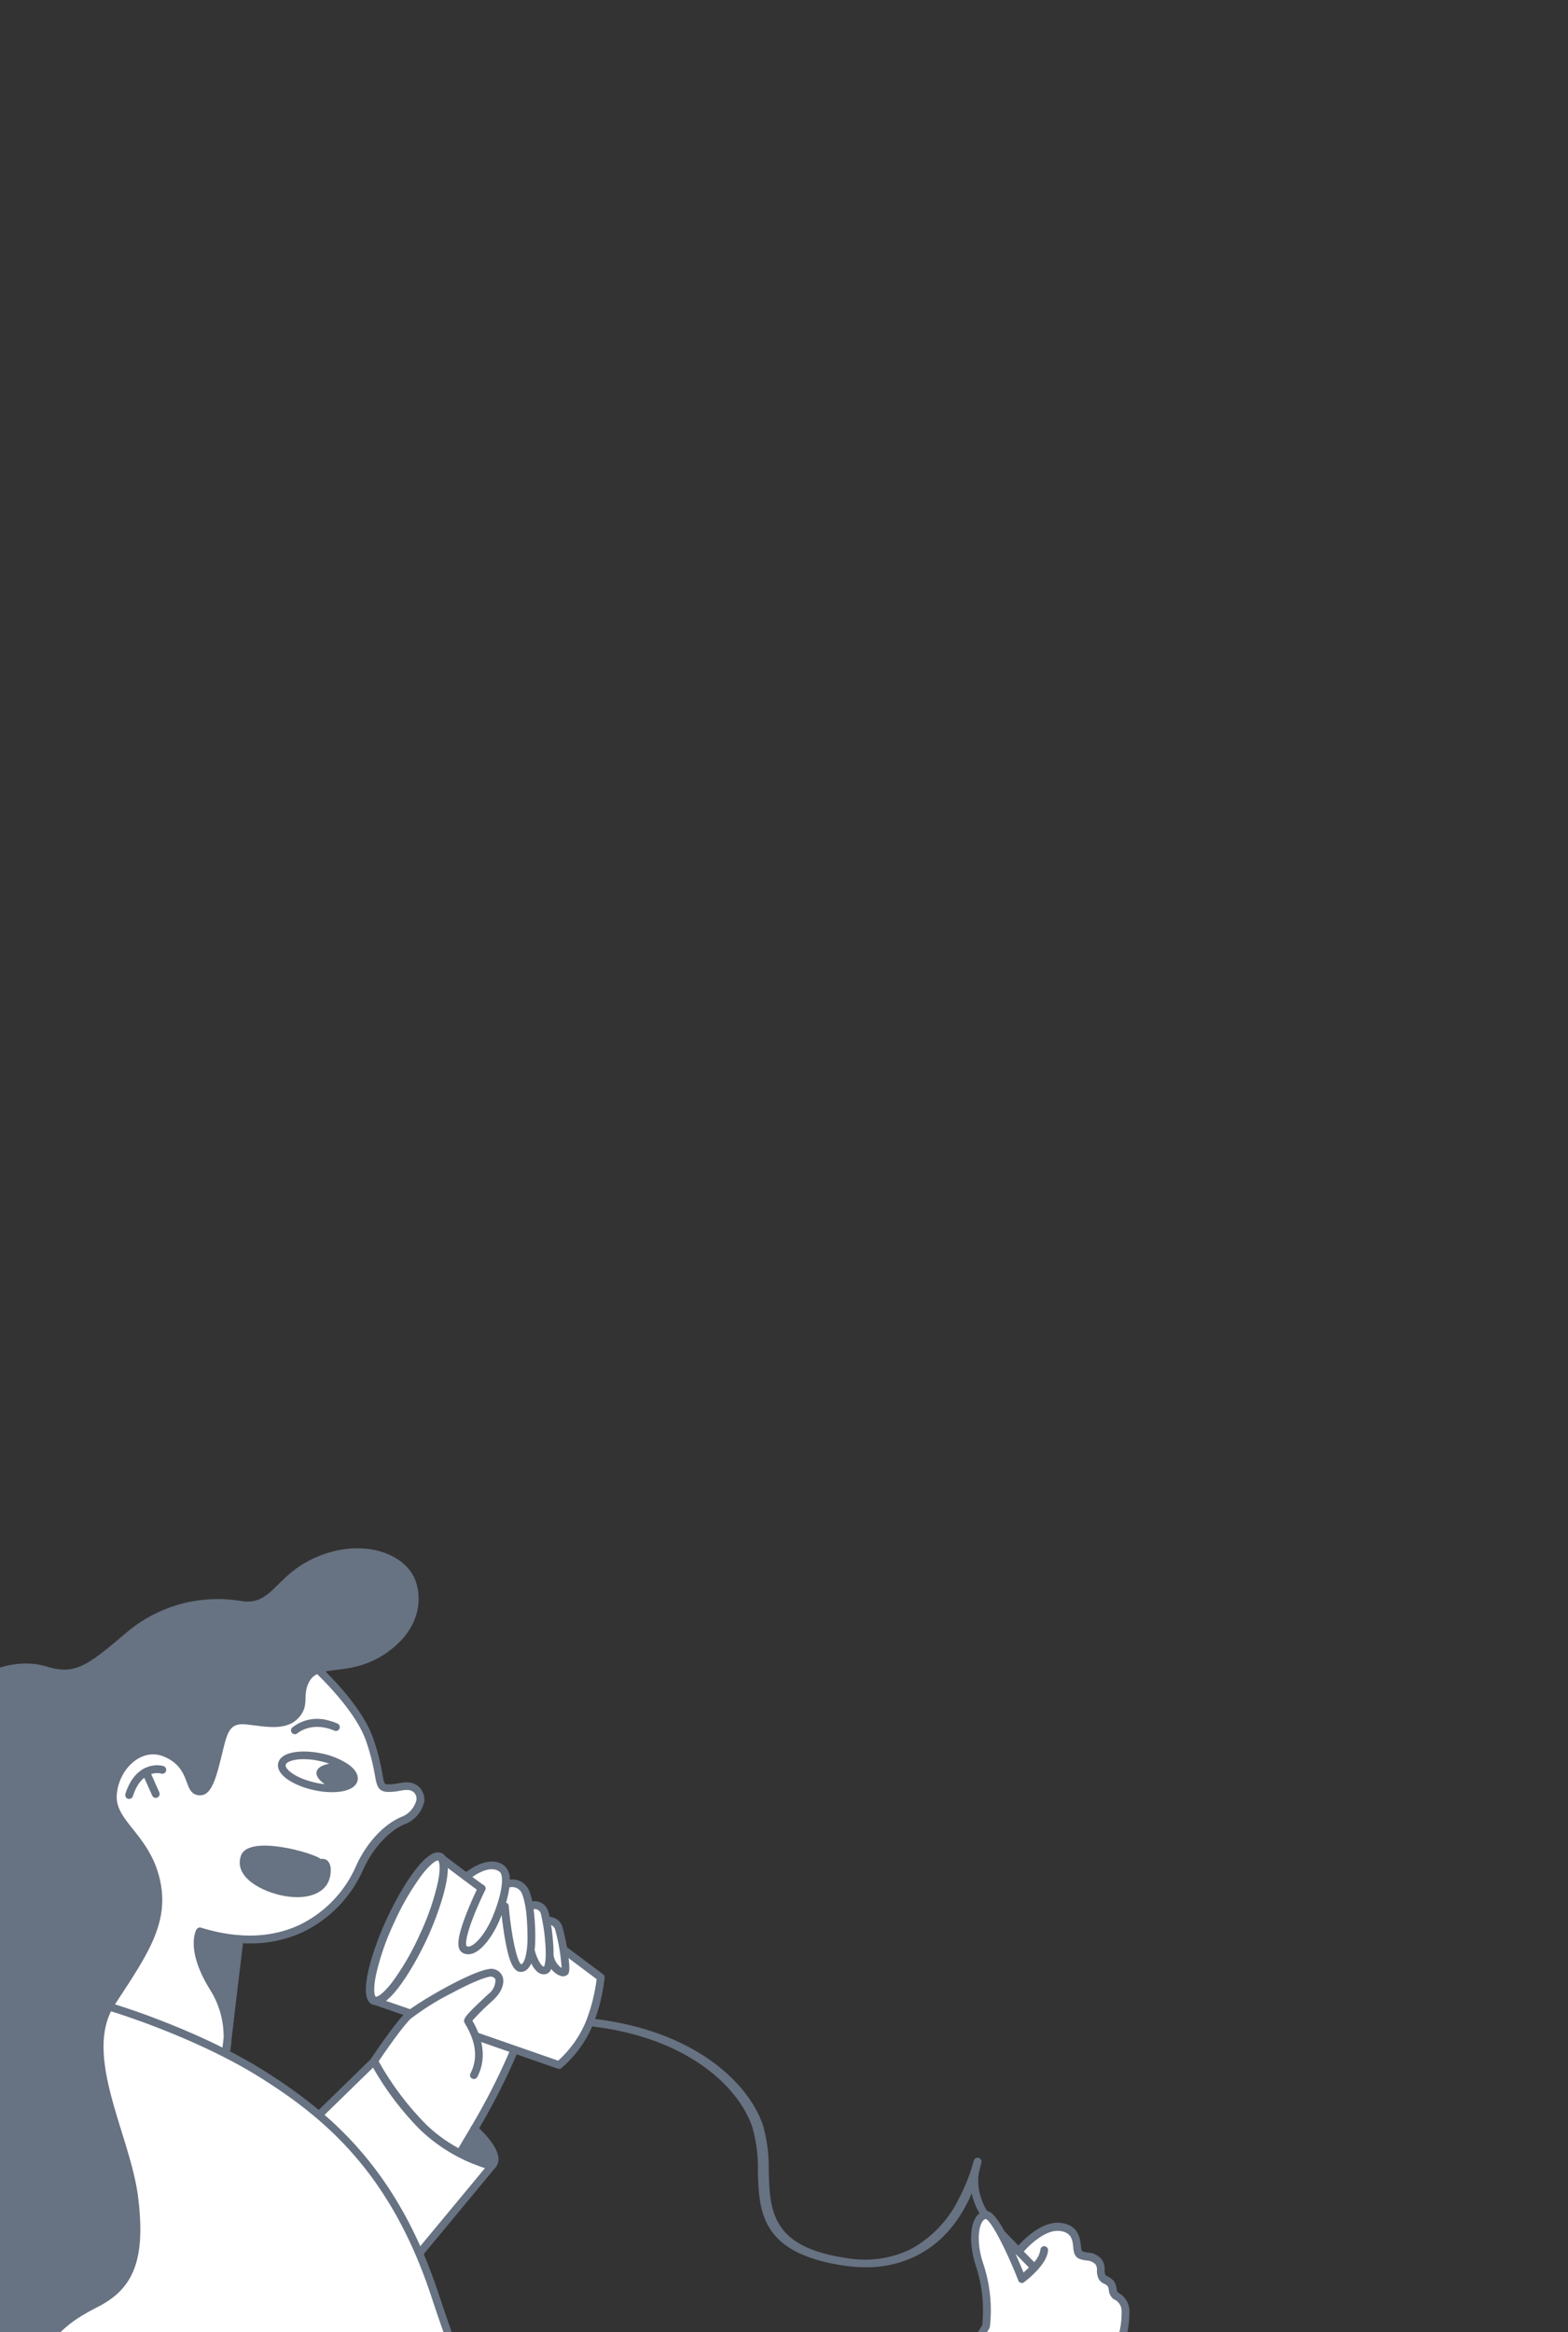 <svg xmlns="http://www.w3.org/2000/svg" xmlns:xlink="http://www.w3.org/1999/xlink" width="314" height="467" viewBox="0 0 314 467">
  <rect x="0" y="0" width="314" height="467" fill="#333333" stroke="none"/>
  <defs>
    <clipPath id="clip-path">
      <rect id="Rectangle_3717" data-name="Rectangle 3717" width="314" height="467" transform="translate(-22674 5462)" fill="#202124"/>
    </clipPath>
  </defs>
  <g id="Mask_Group_543" data-name="Mask Group 543" transform="translate(22674 -5462)" clip-path="url(#clip-path)">
    <g id="Group_15255" data-name="Group 15255" transform="translate(-22788 5772.046)">
      <path id="Path_15843" data-name="Path 15843" d="M479.474,1127.469c-5.441-7.124-14.9-10.492-14.9-10.492s-20.6,32.255-47.8,41.453-36.271-9.716-43.266-20.208S359,1103.5,359,1103.5a92.169,92.169,0,0,0-13.343-25.649c-9.586-12.954-24.612-21.115-33.81-25.131S294.1,1045.6,294.1,1045.6l-3.886,3.757-44.561,62.956-36.789,21.192s-1.269,2.125-2.85,4.767a.746.746,0,0,1-.026.622.779.779,0,0,1-.622.441c-2.358,3.912-5.1,8.394-5.415,8.6-.466.311-10.285,11.633-12.254,13.887,17.125,14.923,39.95,31.918,65.08,48.422,11.166,7.332,22.255,14.223,32.9,20.493l22.462-27.592c-.1-.078-.181-.129-.285-.207a.777.777,0,0,1,.933-1.244,2.97,2.97,0,0,1,.337.259l11.918-14.638c32.9,26.426,71.765,21.892,71.765,21.892s24.353-2.073,52.075-22.8,40.028-49.225,40.028-49.225S484.915,1134.593,479.474,1127.469Z" transform="translate(-157.943 -954.041)" fill="#fff"/>
      <g id="Group_15231" data-name="Group 15231" transform="translate(176.913 102.699)">
        <path id="Path_15844" data-name="Path 15844" d="M767.721,1088.6s4.586,8.731,9.923,13.394c5.363,4.664,13.55,7.695,13.55,7.695l-15.1,18.395L755.7,1099.766Z" transform="translate(-755.7 -1088.6)" fill="#fff"/>
      </g>
      <g id="Group_15236" data-name="Group 15236" transform="translate(181.266 105.005)">
        <g id="Group_15233" data-name="Group 15233">
          <g id="Group_15232" data-name="Group 15232">
            <path id="Path_15845" data-name="Path 15845" d="M782.423,1105.739a47.412,47.412,0,0,1-5.182-8.239c-.8.751-1.658,1.451-2.435,2.228-.181.181-.363.389-.544.57l-.026.026a12.838,12.838,0,0,1-.907,1.5,4.622,4.622,0,0,1-.829,1.114,56.85,56.85,0,0,0,4.43,6.71A51.416,51.416,0,0,0,796,1125.014c1.5-1.865,3.316-3.42,4.871-5.233A43.967,43.967,0,0,1,782.423,1105.739Z" transform="translate(-772.5 -1097.5)" fill="#fff"/>
          </g>
        </g>
        <g id="Group_15235" data-name="Group 15235" transform="translate(12.773 27.436)">
          <g id="Group_15234" data-name="Group 15234">
            <path id="Path_15846" data-name="Path 15846" d="M821.8,1203.4a28.933,28.933,0,0,1,2.28,4.353c.311.855.518,1.71.751,2.591.026.052.1.337.181.57.1.155.363.647.466.855.518-.467,1.01-.933,1.529-1.4.518-.492,1.01-.984,1.477-1.5a8.963,8.963,0,0,0,.648-.751c.026-.052.078-.1.13-.181a5.561,5.561,0,0,1,.363-.466A40.072,40.072,0,0,1,821.8,1203.4Z" transform="translate(-821.8 -1203.4)" fill="#fff"/>
          </g>
        </g>
      </g>
      <path id="Path_15847" data-name="Path 15847" d="M759.252,1123.89c0-.026-.026-.026,0,0,.7-1.192,1.4-2.358,2.1-3.575a40.13,40.13,0,0,0-6.529-3.239s-1.01,1.607-2.9,4.172c-.337.44-.7.855-1.062,1.269-.052.13-.1.259-.181.415-7.332,9.741-23.732,28.861-43.655,35.6-27.2,9.2-36.271-9.716-43.266-20.208s-14.508-34.717-14.508-34.717a92.174,92.174,0,0,0-13.342-25.649c-9.586-12.954-24.613-21.115-33.81-25.13s-17.747-7.125-17.747-7.125l-3.886,3.757-1.062,1.5c5.752,1.114,21.763,5.752,34.354,14.586,14.508,10.467,19.82,23.965,27.2,43.4,5.181,13.654,11.918,34.432,23.55,47.437a.08.08,0,0,0-.052-.026s6.244,6.606,7.954,12.229-1.554,11.218-3.627,13.6c-2.772,3.186-3.549,7.176.674,8.653s13.809-5.907,21.167-12.928c10.415-9.923,24.405-14.975,24.405-14.975l-.544.155a98.6,98.6,0,0,0,32.825-23.6,54.966,54.966,0,0,1,15.234,18.084,12.733,12.733,0,0,1,1.477-2.15c1.01-1.269,2.228-2.383,3.29-3.627a62.133,62.133,0,0,0-15.415-17.617c1.192-1.477,2.332-2.979,3.446-4.534a52.686,52.686,0,0,1,14.716,18.032,21.824,21.824,0,0,0,1.166-1.969c.129-.259.259-.492.363-.751a2.374,2.374,0,0,1,.078-.233,11.521,11.521,0,0,0,.388-1.632,4.215,4.215,0,0,1,1.891-2.8C768.968,1132,766.04,1129.356,759.252,1123.89Z" transform="translate(-448.162 -954.115)" fill="#fff"/>
      <g id="Group_15237" data-name="Group 15237" transform="translate(131.766 23.295)">
        <path id="Path_15848" data-name="Path 15848" d="M608.631,859.886l2.928-22.98a27.024,27.024,0,0,0,15.881-4.663c8.109-5.363,7.954-10.881,8.809-11.736s5.389-6.4,7.073-6.658,5.13-4.4,4.094-6.27-5.441.052-6.865-1.036-2.021-8.42-3.627-11.451-8.291-11.969-10.83-12.9-8.55,7.254-8.55,7.254l-16.011,4.974s-15.337,2.28-15.6,2.461-4.275,8.239-4.275,8.239-.466,9.016-.052,9.068,4.871,13.861,4.871,13.861l-.648,22.333s9.275,3.368,13.006,4.974S608.631,859.886,608.631,859.886Z" transform="translate(-581.437 -782.114)" fill="#fff"/>
      </g>
      <g id="Group_15238" data-name="Group 15238" transform="translate(188.961 84.933)">
        <path id="Path_15849" data-name="Path 15849" d="M826.786,1020.28a3.669,3.669,0,0,1-1.114,4.4c-2.332,2.151-4.741,4.663-4.482,5.259S823,1033.13,823,1033.13s7.954,2.41,7.435,2.591-11.063,20.648-11.063,20.648a45.372,45.372,0,0,1-9.845-7.772,50.3,50.3,0,0,1-7.332-10.8s5.959-8.472,7.254-9.508,12.513-7.514,12.513-7.514S825.569,1019.5,826.786,1020.28Z" transform="translate(-802.2 -1020.028)" fill="#fff"/>
      </g>
      <g id="Group_15239" data-name="Group 15239" transform="translate(306.634 133.426)">
        <path id="Path_15850" data-name="Path 15850" d="M1256.4,1236.709l4.741-7.306s.6-6.814-.7-9.845-2.591-11.84.6-12.358a12.907,12.907,0,0,1,3.368,4.145,39.75,39.75,0,0,0,2.409,4.223s3.187-4.663,6.3-5.363,5.518-.182,5.7.855.7,3.627,1.3,3.886,3.964,1.114,3.964,2.254c0,1.114.7,2.85,1.218,3.109s1.218,2.254,1.632,2.85c.44.6,2.072,1.632,2.072,3.549s-1.736,10.182-5.1,14.508-9.508,10.8-9.508,10.8-5.1-6.917-8.109-9.508S1256.4,1236.709,1256.4,1236.709Z" transform="translate(-1256.4 -1207.2)" fill="#fff"/>
      </g>
      <g id="Group_15240" data-name="Group 15240" transform="translate(306.686 133.451)">
        <path id="Path_15851" data-name="Path 15851" d="M1261.134,1207.818l.285-.363a2.381,2.381,0,0,1-.181-.156c-3.187.518-1.891,9.327-.6,12.358s.7,9.845.7,9.845l-4.741,7.306s3.109,1.451,6.063,3.187l.466.052a12.846,12.846,0,0,0,3.316-6.4c.855-4.922-2.591-13.394-4.482-18.731C1260.3,1210.383,1261.134,1207.818,1261.134,1207.818Z" transform="translate(-1256.6 -1207.3)" fill="#fff"/>
      </g>
      <g id="Group_15241" data-name="Group 15241" transform="translate(2.048 0)">
        <path id="Path_15852" data-name="Path 15852" d="M275.484,697.744c-2.668-5-10.881-7.436-19.353-3.808s-8.809,9.845-15.208,8.809a28.247,28.247,0,0,0-22.98,6.4c-7.772,6.581-10.182,8.472-15.882,6.736s-14.845-.182-21.944,10.544c-7.073,10.7-12.254,13.809-20.545,12.773a29.914,29.914,0,0,0-26.944,11.918c-7.073,9.664-5.881,12.954-16.244,16.063s-18.835,7.954-20.389,15.208-3.627,10.7-8.109,15.545-10.208,13.032-5.182,23.5c5.311,11.063,12.047,10.415,17.306,22.877,4.068,9.664,12.047,25.649,27.592,29.095s32.644-8.291,42.152-6.037,18.654,3.808,26.245-6.917,9.327-12.773,16.4-16.4,9.508-9.508,7.954-21.944-11.218-28.5-4.663-38.525,11.063-16.4,8.99-25.208-8.938-11.555-8.6-16.736,4.9-9.534,9.327-7.772c5.648,2.254,3.912,7.176,6.814,7.746,2.565.518,3.549-2.565,4.741-7.41,1.218-4.845,1.425-7.1,5-6.736,3.964.414,8.265,1.5,10.778-1.606,1.943-2.384.466-4.2,1.84-6.866,2.073-3.99,8.342-.648,15.856-6.088S276.987,700.542,275.484,697.744Z" transform="translate(-80.747 -692.2)" fill="#677282"/>
      </g>
      <g id="Group_15242" data-name="Group 15242" transform="translate(139.078 43.445)">
        <path id="Path_15853" data-name="Path 15853" d="M610.449,866.629a.716.716,0,0,1-.233-.026.787.787,0,0,1-.518-.984c1.762-5.6,5.726-6.088,7.565-5.57a.779.779,0,1,1-.415,1.5c-.181-.052-3.912-.959-5.648,4.534A.8.8,0,0,1,610.449,866.629Z" transform="translate(-609.662 -859.891)" fill="#677282"/>
      </g>
      <g id="Group_15243" data-name="Group 15243" transform="translate(142.463 44.051)">
        <path id="Path_15854" data-name="Path 15854" d="M625.441,868.153a.789.789,0,0,1-.7-.466l-1.943-4.353a.783.783,0,1,1,1.425-.647l1.943,4.353a.787.787,0,0,1-.389,1.036A.578.578,0,0,1,625.441,868.153Z" transform="translate(-622.727 -862.227)" fill="#677282"/>
      </g>
      <g id="Group_15244" data-name="Group 15244" transform="matrix(-0.966, -0.259, 0.259, -0.966, 181.1, 39.421)">
        <path id="Path_15855" data-name="Path 15855" d="M2.344,4.425A9.77,9.77,0,0,1,.66,4.3.773.773,0,1,1,.893,2.767c4.922.7,6.969-2.384,7-2.409a.769.769,0,1,1,1.3.829A8.031,8.031,0,0,1,2.344,4.425Z" transform="translate(0 0)" fill="#677282"/>
      </g>
      <path id="Path_15856" data-name="Path 15856" d="M739.629,859.815a13.229,13.229,0,0,0,4.974.233c1.088-.181,1.839-.57,1.917-1.01s-.44-1.088-1.347-1.71a13.722,13.722,0,0,0-4.612-1.839,16.33,16.33,0,0,0-3.316-.389c-2.1,0-3.446.544-3.575,1.14C733.489,857.147,735.717,858.96,739.629,859.815Z" transform="translate(-562.457 -812.896)" fill="#fff"/>
      <path id="Path_15857" data-name="Path 15857" d="M741.651,851.738a15.12,15.12,0,0,0-5.156-2.073c-3.86-.829-8.213-.44-8.731,1.943s3.29,4.56,7.151,5.389a16.405,16.405,0,0,0,3.627.414,11.383,11.383,0,0,0,1.943-.155c1.814-.311,2.928-1.088,3.187-2.2C743.879,853.966,743.179,852.774,741.651,851.738Zm-12.384.207c.13-.6,1.477-1.14,3.575-1.14a14.833,14.833,0,0,1,3.316.389,13.666,13.666,0,0,1,1.839.518c-1.4.259-2.358.8-2.539,1.606s.466,1.684,1.632,2.487a12.5,12.5,0,0,1-1.891-.311C731.313,854.64,729.086,852.826,729.267,851.945Z" transform="translate(-558.053 -808.575)" fill="#677282"/>
      <g id="Group_15245" data-name="Group 15245" transform="translate(162.007 59.535)">
        <path id="Path_15858" data-name="Path 15858" d="M710.591,925.168c1.192.233,2.429-.321,3.776-.5,2.332-.311,2.357,2.746,1.555,4.56-1.036,2.332-4.2,3.653-8.705,2.876s-10.311-3.757-8.809-8.083,14.638-.544,15.959.648c.827.738-3.227,1.9-4.772,1.773C708.568,926.357,709.867,925.023,710.591,925.168Z" transform="translate(-698.166 -921.996)" fill="#677282"/>
      </g>
      <path id="Path_15859" data-name="Path 15859" d="M793.572,1105.99c-.026-2.746-3.912-6.218-4.352-6.606a.771.771,0,0,0-1.166.181l-2.513,4.223a28.865,28.865,0,0,1-6.5-4.767,58.182,58.182,0,0,1-9.689-13.006.025.025,0,0,0-.026-.026c-.026-.026-.026-.052-.052-.078s-.026-.052-.052-.052l-.026-.026-.026-.026c-.026-.026-.052-.026-.052-.052-.026-.026-.052-.026-.052-.052a.09.09,0,0,1-.052-.026c-.026,0-.052-.026-.078-.026s-.052-.026-.078-.026a.1.1,0,0,1-.078-.026h-.233a.1.1,0,0,0-.078.026.1.1,0,0,0-.078.026c-.026,0-.052.026-.078.026a5.211,5.211,0,0,1-.052.052c-.026.026-.052.026-.078.052s-.052.026-.052.052l-.026.026-10.881,10.622a.775.775,0,0,0-.026,1.088.792.792,0,0,0,.544.233.747.747,0,0,0,.544-.233l10.156-9.9a59.175,59.175,0,0,0,9.482,12.488,33.56,33.56,0,0,0,12.928,7.643l-13.627,16.452a.753.753,0,0,0,.1,1.088.729.729,0,0,0,.492.181.776.776,0,0,0,.6-.285l14.353-17.333A2.544,2.544,0,0,0,793.572,1105.99Z" transform="translate(-579.74 -983.679)" fill="#677282"/>
      <g id="Group_15248" data-name="Group 15248" transform="translate(187.263 60.885)">
        <g id="Group_15246" data-name="Group 15246" transform="translate(0.883 1.342)">
          <path id="Path_15860" data-name="Path 15860" d="M800.44,960.94l6.658,2.409s29.535,10.544,29.794,10.285,4.482-3.964,5.959-8.109a58.794,58.794,0,0,0,2.254-9.4l-12-8.731-15.363-12.1-4.586-2.591s-1.3-2.332-6.917,5.7a38.652,38.652,0,0,0-6.555,15.882S797.849,959.644,800.44,960.94Z" transform="translate(-799.055 -932.386)" fill="#fff"/>
        </g>
        <path id="Path_15861" data-name="Path 15861" d="M830.9,1028.718c1.062-.7,2.125-1.4,3.213-2.1,2.954-1.943,5.985-3.912,9.431-4.741a4.748,4.748,0,0,1,1.71-.156,1.927,1.927,0,0,1,1.425.855,2.157,2.157,0,0,1-.363,2.383,14.871,14.871,0,0,1-1.917,1.684,15.885,15.885,0,0,0-2.1,2.28c-.7.881-1.451,1.917-1.192,3.031a5.783,5.783,0,0,0,1.243,1.943,1.987,1.987,0,0,1,.389,2.151c-.492.777-1.658.7-2.565.518-1.528-.311-3.083-.648-4.612-.959a11.92,11.92,0,0,1-3.99-1.347,10.3,10.3,0,0,1-2.383-2.358C827.9,1030.169,829.631,1029.548,830.9,1028.718Z" transform="translate(-820.161 -997.216)" fill="#fff"/>
        <g id="Group_15247" data-name="Group 15247" transform="translate(21.232 18.886)">
          <path id="Path_15862" data-name="Path 15862" d="M895.037,1024.586a.923.923,0,0,1-.259-.052l-16.659-5.8a.749.749,0,0,1-.466-.985.78.78,0,0,1,.985-.466l16.244,5.648a21.75,21.75,0,0,0,5.6-7.954,34.859,34.859,0,0,0,2.1-8.368l-6.814-5.1a.777.777,0,0,1,.933-1.244l7.176,5.363a.767.767,0,0,1,.311.673,36.229,36.229,0,0,1-2.254,9.223,22.993,22.993,0,0,1-6.4,8.887A.726.726,0,0,1,895.037,1024.586Z" transform="translate(-877.601 -1000.105)" fill="#677282"/>
        </g>
        <path id="Path_15863" data-name="Path 15863" d="M819.368,933.837l-7.824-5.855a1.543,1.543,0,0,0-.725-.622c-3.238-1.477-8.627,8.031-11.037,13.265s-6.089,15.545-2.876,17.021a2.242,2.242,0,0,0,.6.156l6.5,2.254a.927.927,0,0,0,.259.052.77.77,0,0,0,.233-1.5l-4.819-1.658c2.979-2.332,6.451-8.627,8.265-12.539,1.736-3.783,4.145-10.234,4.119-14.068l6.347,4.741a.777.777,0,0,0,1.088-.155A.753.753,0,0,0,819.368,933.837Zm-9.3-.6a50.448,50.448,0,0,1-3.627,10.441,51.275,51.275,0,0,1-5.544,9.56c-2.047,2.669-3.135,2.953-3.265,2.876-.155-.078-.622-1.062.052-4.378A50.438,50.438,0,0,1,801.31,941.3a51.252,51.252,0,0,1,5.544-9.56c1.891-2.461,2.954-2.9,3.213-2.9h.052C810.274,928.94,810.74,929.951,810.067,933.241Z" transform="translate(-795.649 -927.206)" fill="#677282"/>
      </g>
      <g id="Group_15250" data-name="Group 15250" transform="translate(205.793 62.727)">
        <g id="Group_15249" data-name="Group 15249" transform="translate(0.449 0.721)">
          <path id="Path_15864" data-name="Path 15864" d="M877.268,937.435c.466.156.389,3.886.829,3.627s2.8-.389,3.5.726a13.862,13.862,0,0,1,1.166,3.575s1.865-.466,2.539.311a5.768,5.768,0,0,1,.829,2.591s1.943.259,2.539,1.425a26.214,26.214,0,0,1,1.166,4.87s.259,3.834-.207,3.834-2.979-2.539-2.979-2.539-.389,2.332-.984,2.332-2.643-3.575-2.643-3.575-1.088,3.316-1.943,3.057-2.2-3.057-2.591-6.788a19.013,19.013,0,0,0-1.3-5.648s-5.052,10.363-7.384,8.757.57-5.907.57-5.907l3.238-6.892-2.979-2.176A6.593,6.593,0,0,1,877.268,937.435Z" transform="translate(-868.9 -937.097)" fill="#fff"/>
        </g>
        <path id="Path_15865" data-name="Path 15865" d="M889.095,952.655a45.57,45.57,0,0,0-1.036-5.052,2.8,2.8,0,0,0-2.617-2.2c-.1-.492-.207-.907-.285-1.166a2.835,2.835,0,0,0-3.187-1.943,13.478,13.478,0,0,0-.622-2.124,3.6,3.6,0,0,0-3.886-2.228,3.482,3.482,0,0,0-1.088-2.8c-3.264-2.513-7.954,1.5-8.161,1.658a.771.771,0,0,0,1.01,1.166c.026-.026,3.938-3.342,6.192-1.606,1.036.8.388,4.87-1.5,9.275-1.218,2.824-3.109,5.233-4.43,5.648a.739.739,0,0,1-.7-.052c-.052-.1-.466-1.088,1.425-5.933,1.062-2.695,2.306-5.233,2.332-5.26a.776.776,0,0,0-1.4-.674c-.026.026-1.373,2.8-2.487,5.7-1.71,4.482-1.943,6.71-.7,7.487a2.189,2.189,0,0,0,1.192.337,3.05,3.05,0,0,0,.8-.13c2.073-.648,4.2-3.757,5.389-6.529.1-.259.285-.674.492-1.218.13,1.192.337,2.85.622,4.508.6,3.472,1.373,6.736,3.057,6.891h.207a1.79,1.79,0,0,0,1.244-.518,3.579,3.579,0,0,0,.8-1.192c.544,1.114,1.373,2.2,2.513,2.2a2.255,2.255,0,0,0,.415-.052,1.394,1.394,0,0,0,.933-.751.96.96,0,0,0,.13-.285,4.121,4.121,0,0,0,1.813,1.373,1.8,1.8,0,0,0,.6.1,1.23,1.23,0,0,0,.777-.259C889.276,956.8,889.664,956.489,889.095,952.655Zm-9.353,2.228c-.855-.544-1.995-5.829-2.487-11.659a.753.753,0,0,0-.544-.673,20.09,20.09,0,0,0,.674-3.057,2.143,2.143,0,0,1,2.513,1.218c.855,2.228,1.062,5.078,1.114,8.679.026,2.539-.415,4.793-1.062,5.389A.311.311,0,0,1,879.742,954.883Zm4.56.492c-.466-.052-1.321-1.373-1.813-3.187-.026-.052-.026-.1-.052-.156a22.64,22.64,0,0,0,.129-2.642,43.909,43.909,0,0,0-.337-5.544,1.29,1.29,0,0,1,1.451.881,38.478,38.478,0,0,1,.881,5.751C884.846,954.157,884.431,955.168,884.3,955.375Zm1.969-2.1a.368.368,0,0,0-.052-.155,27.535,27.535,0,0,0-.13-3.109c-.078-1.036-.207-2.073-.363-2.979a1.443,1.443,0,0,1,.855,1.037,39.4,39.4,0,0,1,1.269,7.565A3.7,3.7,0,0,1,886.271,953.276Z" transform="translate(-867.168 -934.316)" fill="#677282"/>
      </g>
      <g id="Group_15251" data-name="Group 15251" transform="translate(28.652 175.024)">
        <path id="Path_15866" data-name="Path 15866" d="M184.2,1401.711a.706.706,0,0,1-.544-.233.774.774,0,0,1,0-1.088c.181-.181,17.928-17.669,22.488-32.074a.787.787,0,1,1,1.5.466c-1.969,6.218-6.425,13.628-13.213,22-5.052,6.218-9.612,10.674-9.638,10.726A1.106,1.106,0,0,1,184.2,1401.711Z" transform="translate(-183.437 -1367.762)" fill="#677282"/>
      </g>
      <g id="Group_15252" data-name="Group 15252" transform="translate(208.171 99.731)">
        <path id="Path_15867" data-name="Path 15867" d="M877.139,1094.49a.818.818,0,0,1-.415-.1.768.768,0,0,1-.259-1.062,128.332,128.332,0,0,0,7.98-15.7.772.772,0,0,1,1.425.6,129.664,129.664,0,0,1-8.083,15.907A.738.738,0,0,1,877.139,1094.49Z" transform="translate(-876.348 -1077.144)" fill="#677282"/>
      </g>
      <path id="Path_15868" data-name="Path 15868" d="M1285.539,1190.261c-.052-.026-.1-.078-.13-.078a2.376,2.376,0,0,1-.207-.777,3.66,3.66,0,0,0-.415-1.27,3.276,3.276,0,0,0-1.321-1.088c-.259-.129-.414-.207-.466-.311a2,2,0,0,1-.181-1.036,3.291,3.291,0,0,0-.648-2.176,3.915,3.915,0,0,0-2.8-1.3c-.466-.078-1.062-.181-1.14-.363a3.635,3.635,0,0,1-.156-.932c-.155-1.477-.466-4.223-4.093-4.638-3.679-.414-7.306,3.29-8.446,4.534l-2.591-2.668c-.052-.052-.1-.078-.13-.1-1.684-3.083-2.72-3.99-3.523-4.145a11.72,11.72,0,0,1-1.716-4.812,10.572,10.572,0,0,1,.55-4.826.778.778,0,1,0-1.477-.492,12.559,12.559,0,0,0,1.114,10.6,3.512,3.512,0,0,0-.881,1.036c-1.14,2.047-1.062,5.907.181,9.586a28.82,28.82,0,0,1,1.244,11.762c-.337.622-2.617,4.067-4.69,7.1a.79.79,0,0,0,.207,1.088.678.678,0,0,0,.44.13.81.81,0,0,0,.648-.337c4.819-7.073,4.87-7.41,4.922-7.617a29.388,29.388,0,0,0-1.3-12.591c-1.3-3.783-1.062-6.969-.311-8.316a1.466,1.466,0,0,1,.777-.725c1.062.337,4.016,5.933,6.529,12.332v.026c0,.026.026.052.026.078.026.026.026.052.052.078v.026l.026.026.078.078c.026,0,.026.026.052.026a.135.135,0,0,0,.1.052c.026,0,.026.026.052.026.052.026.1.026.156.052h0c.052,0,.1.026.156.026h.155c.052,0,.078-.026.1-.026h.026a.025.025,0,0,0,.026-.026c.026,0,.052-.026.078-.052.026,0,.026-.026.052-.026a.026.026,0,0,0,.026-.026,20.1,20.1,0,0,0,2.28-2.021c1.606-1.632,2.435-3.109,2.513-4.378a.765.765,0,0,0-1.529-.078,4.723,4.723,0,0,1-1.244,2.461l-2.073-2.124c1.27-1.476,4.457-4.43,7.177-4.119,2.384.285,2.565,1.787,2.72,3.264a4.306,4.306,0,0,0,.285,1.4c.414.959,1.425,1.114,2.306,1.244a2.828,2.828,0,0,1,1.813.725,1.787,1.787,0,0,1,.337,1.244,3.761,3.761,0,0,0,.337,1.71,2.325,2.325,0,0,0,1.14,1.01,1.731,1.731,0,0,1,.725.544,3,3,0,0,1,.181.7,2.575,2.575,0,0,0,.881,1.762,1.125,1.125,0,0,0,.181.1,2.567,2.567,0,0,1,1.5,2.331v.44c-.052,2-.1,5.363-4.223,12.41-3.213,5.492-10.156,11.943-10.208,12a.774.774,0,0,0-.052,1.088.831.831,0,0,0,.57.259.771.771,0,0,0,.518-.207c.285-.259,7.176-6.658,10.519-12.358,4.327-7.41,4.378-11.011,4.43-13.161v-.415A4.222,4.222,0,0,0,1285.539,1190.261Zm-18.965-4.016c-.363-.881-.933-2.254-1.606-3.757l2.695,2.746C1267.274,1185.623,1266.885,1185.96,1266.575,1186.245Z" transform="translate(-947.609 -1041.213)" fill="#677282"/>
      <g id="Group_15253" data-name="Group 15253" transform="translate(231.314 94.169)">
        <path id="Path_15869" data-name="Path 15869" d="M1021.724,1105.478a28.955,28.955,0,0,1-4.421-.337c-16.69-2.513-16.948-10.856-17.169-18.939a30.13,30.13,0,0,0-1.105-8.757c-2.653-7.9-12.748-17.954-32.422-20.234-.59-.078-.995-.467-.921-.881a1.153,1.153,0,0,1,1.253-.648c20.743,2.383,31.39,13.032,34.227,21.4a31.214,31.214,0,0,1,1.142,9.068c.11,4.016.221,7.8,2.211,10.907,2.174,3.446,6.374,5.519,13.227,6.555a21.165,21.165,0,0,0,12.748-1.632,22.93,22.93,0,0,0,9.911-10.285,39.729,39.729,0,0,0,2.789-6.854c.074-.414.417-.659,1.006-.582.59.052.669.289.559.7-.111.518-2.4,13.105-13.011,18.287A22.33,22.33,0,0,1,1021.724,1105.478Z" transform="translate(-965.677 -1055.677)" fill="#677282"/>
      </g>
      <path id="Path_15870" data-name="Path 15870" d="M762.747,1096.621c-9.12-17.462-20.415-20.312-20.882-20.441h-.337c-.026,0-.026,0-.052.026-.026,0-.052.026-.078.026s-.026.026-.052.026c-.026.026-.052.026-.078.052-.026,0-.026.026-.052.026-.026.026-.052.026-.078.052l-.052.052c-.026.026-.052.052-.052.078v.026a120.774,120.774,0,0,1-29.846,31.634c-12.1,8.679-23.965,12.876-33.4,11.814-8.964-1.01-17.358-7.747-24.949-20-5.6-9.042-10.648-20.7-15.933-36.712-3.757-11.374-8.783-20.649-15.337-28.343-5.234-6.14-11.322-11.218-19.742-16.5-2.176-1.373-4.456-2.643-6.71-3.808l2.539-22.384a.77.77,0,0,0-1.529-.182l-2.487,21.814c-4.871-2.435-9.638-4.4-13.317-5.8-3.5-1.347-6.3-2.254-8.006-2.8-3.342-1.062-3.575-.984-3.783-.907a.786.786,0,0,0,.233,1.529h0c1.632.259,19.172,5.7,32.229,13.861,13.032,8.161,26.245,19.146,34.431,44.017,7.8,23.654,20.649,55.365,42.178,57.774a27.579,27.579,0,0,0,3.264.181c11.555,0,23.188-6.529,31.219-12.28a121.59,121.59,0,0,0,29.924-31.556c2.254.751,11.5,4.663,19.2,19.172a89.06,89.06,0,0,1-6.581,12.177,144.073,144.073,0,0,1-23.835,28.317c-24.716,22.877-52.1,33.421-79.174,30.546a106.5,106.5,0,0,1-38.706-12.151,89.879,89.879,0,0,1-14.586-9.586h0c-.1-.1-10.985-9.327-15.6-18.835a77.4,77.4,0,0,1-4.689-12.488c-.907-3.005-1.5-5-2.617-6.114a4.589,4.589,0,0,0-4.353-1.114,6.179,6.179,0,0,0-4.352,4.171c-.648,1.995-3.472,12.721,5.337,26.737a67.611,67.611,0,0,0,8.213,10.13c5.1,5.466,7.747,8.627,5.1,12.254l-.518.648a.907.907,0,0,0-.156.363l-22.877,28.525a.778.778,0,0,0,.13,1.088.882.882,0,0,0,.492.181.737.737,0,0,0,.6-.285l34.924-43.551a94.585,94.585,0,0,0,14.2,9.249,108.389,108.389,0,0,0,39.328,12.358,87.851,87.851,0,0,0,42.593-6.3c13.109-5.285,25.83-13.6,37.8-24.664,22.851-21.115,30.856-41.193,30.934-41.4A1.251,1.251,0,0,0,762.747,1096.621Z" transform="translate(-435.024 -913.867)" fill="#677282"/>
      <path id="Path_15871" data-name="Path 15871" d="M707.627,801.3c-1.321-1.114-2.746-.855-4.145-.622a9.206,9.206,0,0,1-2.073.182c-.622-.026-.648-.026-1.01-1.995a44.681,44.681,0,0,0-1.788-7c-2.617-7.824-12.436-16.244-12.85-16.607a.771.771,0,0,0-1.011,1.166c.1.078,9.9,8.5,12.41,15.908a43.541,43.541,0,0,1,1.736,6.788c.363,1.969.57,3.161,2.461,3.264a10.287,10.287,0,0,0,2.435-.207c1.347-.233,2.15-.337,2.876.285a1.757,1.757,0,0,1,.518,1.58,4.871,4.871,0,0,1-3.109,3.394c-3.523,1.555-6.866,5.182-8.938,9.716a23.561,23.561,0,0,1-11.3,11.84c-5.674,2.668-12.332,2.876-19.82.57H664c-.026,0-.052-.026-.078-.026h-.181a.1.1,0,0,0-.078.026c-.026,0-.052,0-.052.026-.052.026-.078.026-.13.052-.026,0-.026.026-.052.026-.026.026-.052.026-.078.052l-.052.052c-.026.026-.052.026-.052.052l-.052.052c0,.026-.026.026-.026.052a.025.025,0,0,1-.026.026h0c-.207.389-2.124,4.249,2.746,12.073a17.525,17.525,0,0,1,2.694,9.715l-.285,2.384a.776.776,0,0,0,.622.855c.052,0,.1.026.155.026a.8.8,0,0,0,.752-.57,13.182,13.182,0,0,0,.337-2.72L672.47,832.7c.466.026.959.026,1.425.026a24.8,24.8,0,0,0,10.648-2.306,25.175,25.175,0,0,0,12.047-12.591c1.891-4.119,5.026-7.565,8.161-8.938a6.307,6.307,0,0,0,4.016-4.586A3.587,3.587,0,0,0,707.627,801.3Z" transform="translate(-509.806 -753.605)" fill="#677282"/>
      <g id="Group_15254" data-name="Group 15254" transform="translate(188.117 84.213)">
        <path id="Path_15872" data-name="Path 15872" d="M819.737,1039.31a.919.919,0,0,1-.363-.078.759.759,0,0,1-.337-1.036c1.5-2.9,1.166-6.192-.984-9.793-.1-.181-.156-.285-.207-.363-.337-.8.259-1.529,4.353-5.337l.44-.414a3.487,3.487,0,0,0,1.4-2.85c-.052-.207-.181-.492-.777-.622-.44-.1-2.643.441-7.928,3.265a52.4,52.4,0,0,0-8.265,5.156c-2.047,1.995-6.658,8.86-6.684,8.938a.783.783,0,0,1-1.3-.881c.181-.285,4.741-7.1,6.917-9.2,1.969-1.891,14.9-9.456,17.617-8.809a2.41,2.41,0,0,1,1.917,1.736c.337,1.3-.389,3.031-1.839,4.378l-.44.414a48.424,48.424,0,0,0-3.834,3.809c1.658,2.8,3.161,7.021,1.01,11.244A.792.792,0,0,1,819.737,1039.31Z" transform="translate(-798.945 -1017.249)" fill="#677282"/>
      </g>
    </g>
  </g>
</svg>
